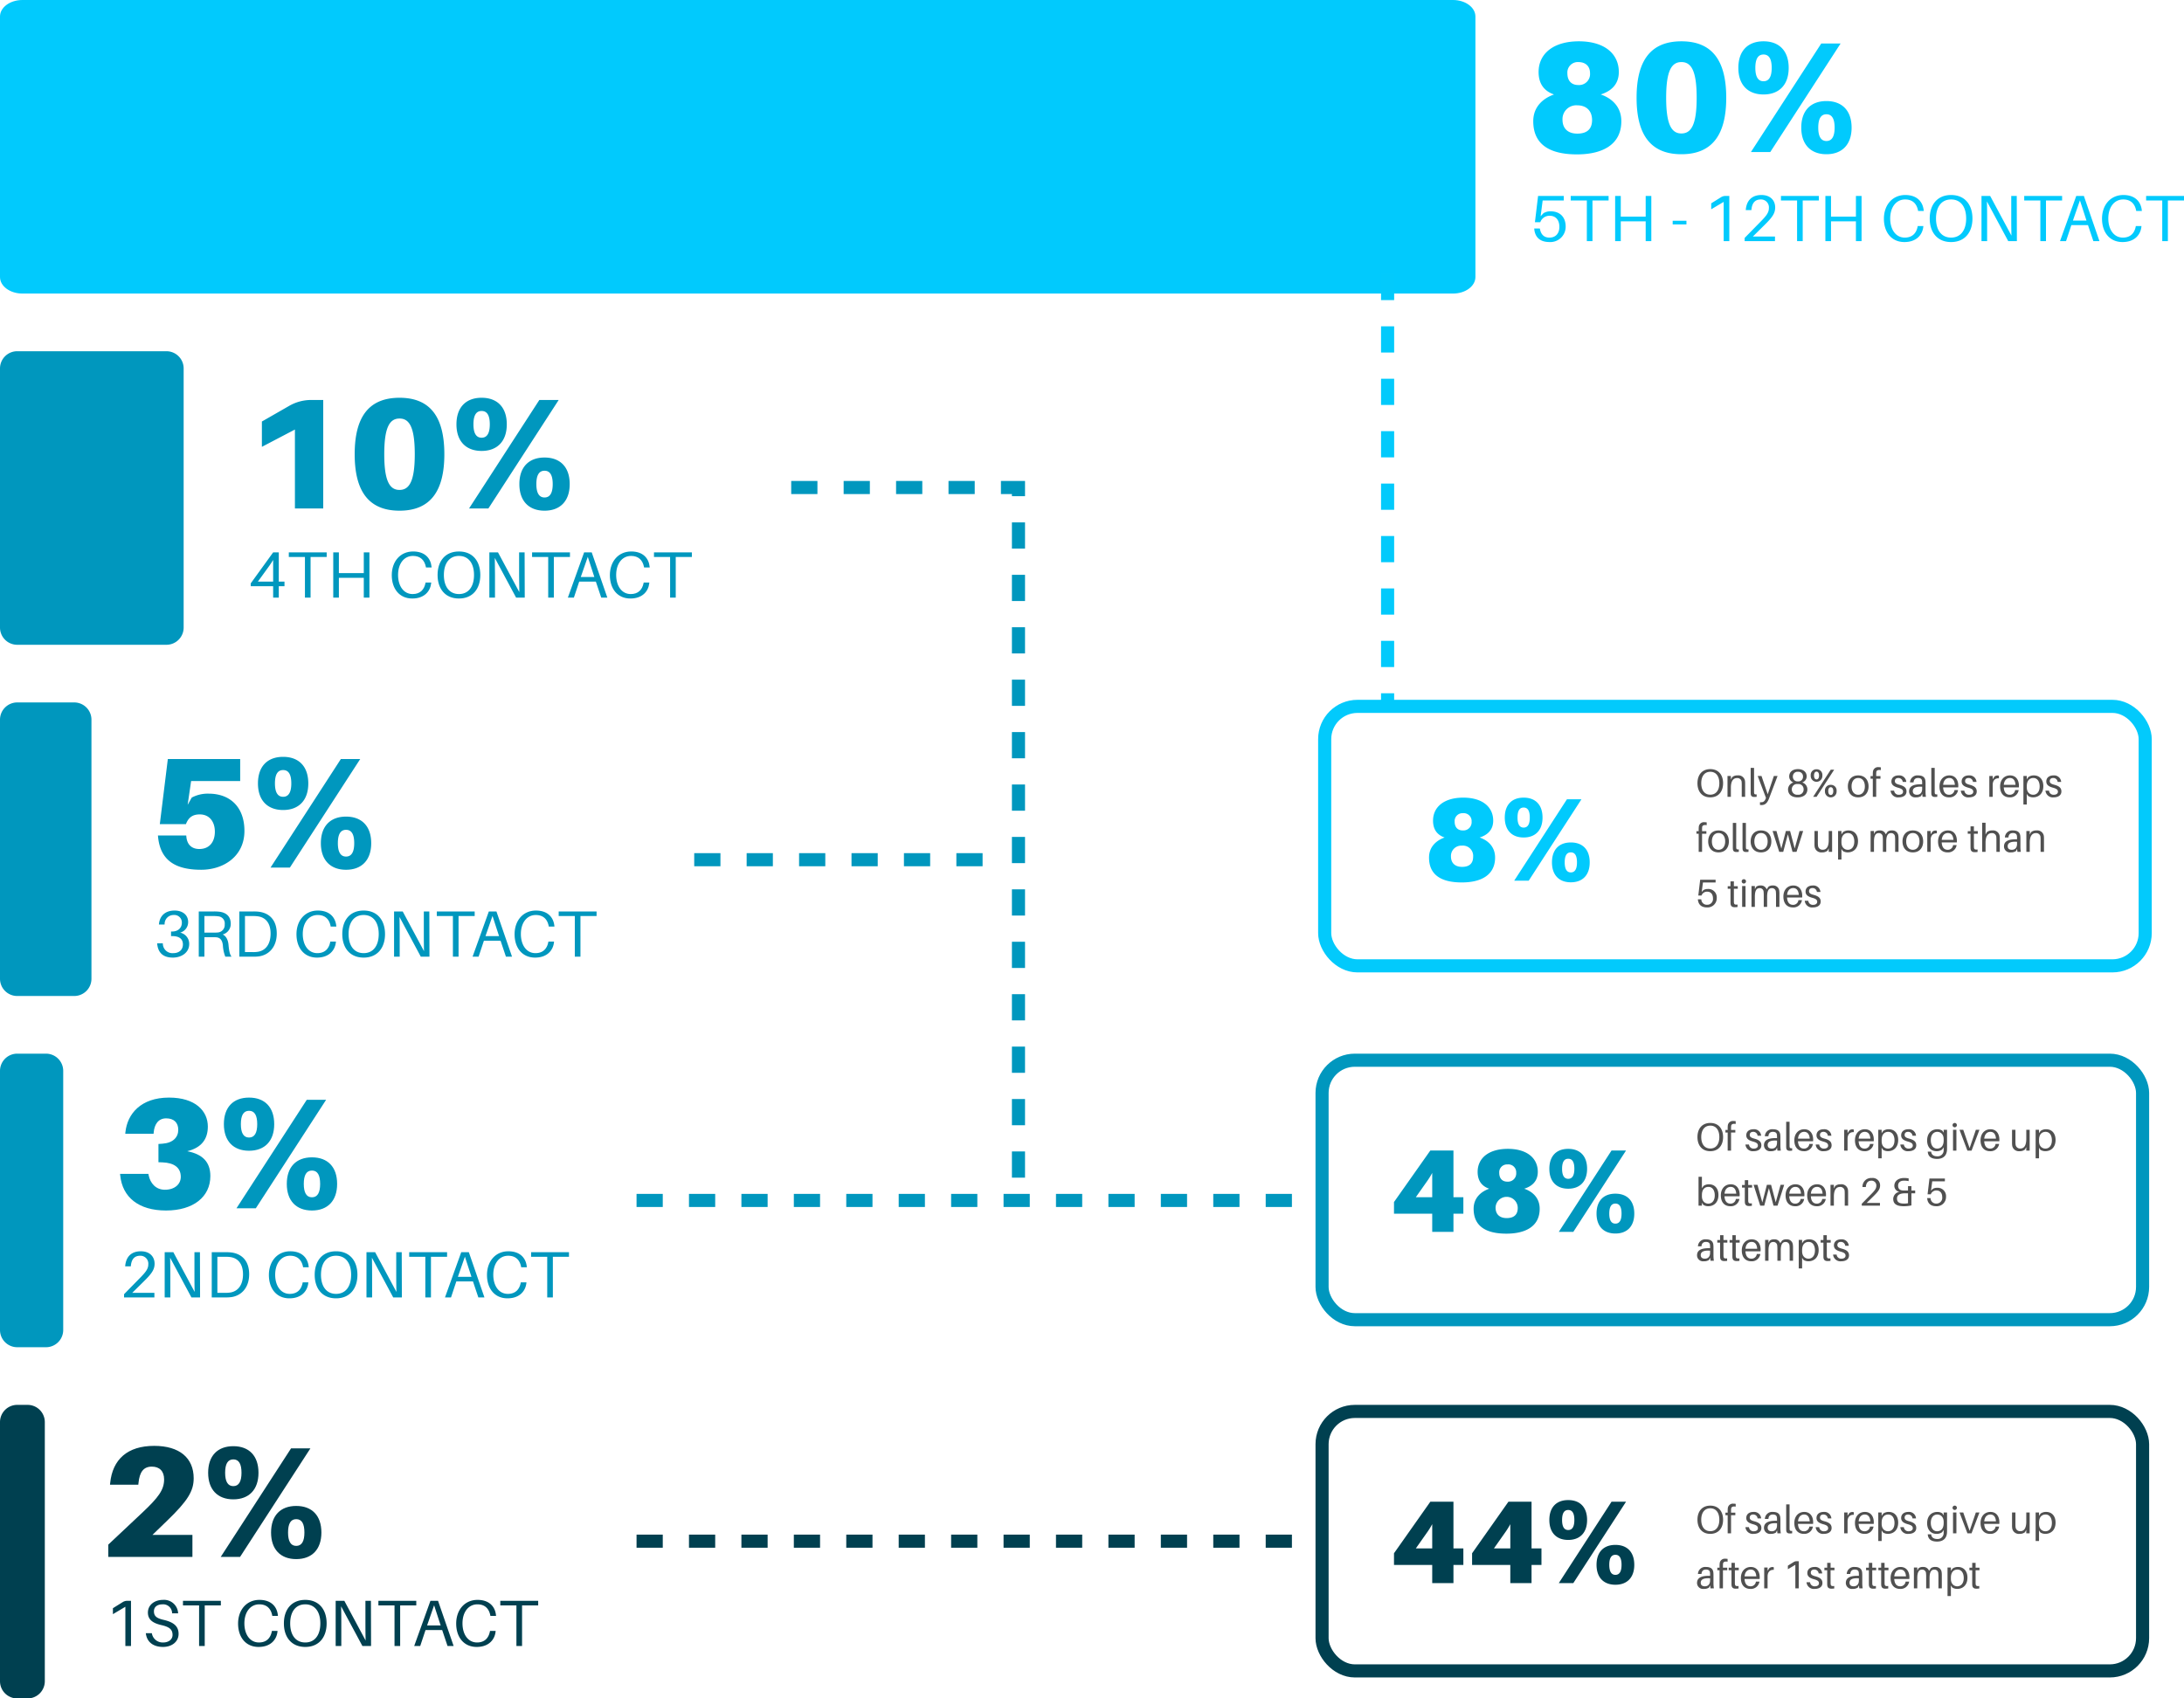 <svg xmlns="http://www.w3.org/2000/svg" width="833.121" height="648" viewBox="0 0 833.121 648"><g transform="translate(-719.23 -1414)"><path d="M63.482,363.158H6.574A6.574,6.574,0,0,1,0,356.584V257.732a6.574,6.574,0,0,1,6.574-6.574H63.482a6.574,6.574,0,0,1,6.574,6.574v98.852a6.574,6.574,0,0,1-6.574,6.574" transform="translate(719.23 1296.843)" fill="#0097be"></path><path d="M28.312,614.314H6.575A6.574,6.574,0,0,1,0,607.74V508.888a6.574,6.574,0,0,1,6.575-6.574H28.312a6.574,6.574,0,0,1,6.574,6.574V607.74a6.574,6.574,0,0,1-6.574,6.574" transform="translate(719.23 1179.686)" fill="#0097be"></path><path d="M17.539,865.471H6.574A6.574,6.574,0,0,1,0,858.9V760.045a6.574,6.574,0,0,1,6.574-6.574H17.539a6.574,6.574,0,0,1,6.574,6.574V858.9a6.574,6.574,0,0,1-6.574,6.574" transform="translate(719.23 1062.529)" fill="#0097be"></path><path d="M10.52,1116.628H6.574A6.574,6.574,0,0,1,0,1110.054V1011.2a6.574,6.574,0,0,1,6.574-6.574H10.52a6.574,6.574,0,0,1,6.574,6.574v98.852a6.574,6.574,0,0,1-6.574,6.574" transform="translate(719.23 945.372)" fill="#004050"></path><path d="M422.264,0H8.547C3.826,0,0,2.823,0,6.3V105.7c0,3.482,3.826,6.3,8.547,6.3H554.274c4.72,0,8.547-2.822,8.547-6.3V6.3c0-3.481-3.827-6.3-8.547-6.3Z" transform="translate(719.23 1414)" fill="#01cafd"></path><path d="M28.8,36.04c3.6-1.14,6.9-3.54,6.9-8.58,0-6.84-5.34-11.7-15.24-11.7S5.1,20.62,5.1,27.46c0,4.98,2.58,7.44,5.88,8.58-4.08,1.44-7.92,4.62-7.92,10.2,0,9,6.42,12.66,16.68,12.66,9.66,0,16.92-3.66,16.92-12.66C36.66,40.6,32.88,37.42,28.8,36.04ZM20.28,23.68c2.64,0,4.44,1.5,4.44,4.26a4.187,4.187,0,0,1-4.5,4.5c-2.46,0-4.14-1.5-4.14-4.5A3.982,3.982,0,0,1,20.28,23.68Zm-.42,27.3c-3.54,0-5.64-1.92-5.64-5.34a5.256,5.256,0,0,1,5.58-5.46c3.6,0,5.7,2.16,5.7,5.64C25.5,49,23.82,50.98,19.86,50.98ZM59.58,15.76c-12,0-17.1,7.68-17.1,21.54,0,13.8,5.1,21.54,17.1,21.54s17.1-7.74,17.1-21.54C76.68,23.44,71.58,15.76,59.58,15.76Zm0,35.16c-3.78,0-5.82-3.42-5.82-13.62,0-10.26,2.04-13.62,5.82-13.62S65.4,27.04,65.4,37.3C65.4,47.5,63.36,50.92,59.58,50.92ZM90.9,15.76c-6,0-9.6,3.66-9.6,10.14,0,6.42,3.6,10.14,9.6,10.14s9.6-3.72,9.6-10.14C100.5,19.42,96.9,15.76,90.9,15.76ZM93.48,58,120.3,16.6h-7.38L86.1,58ZM90.9,20.8c2.16,0,3.12,1.8,3.12,5.1,0,3.24-.96,5.1-3.12,5.1s-3.12-1.86-3.12-5.1C87.78,22.6,88.74,20.8,90.9,20.8Zm24,17.76c-6,0-9.6,3.66-9.6,10.14,0,6.42,3.6,10.14,9.6,10.14s9.6-3.72,9.6-10.14C124.5,42.22,120.9,38.56,114.9,38.56Zm0,5.04c2.16,0,3.12,1.8,3.12,5.1,0,3.24-.96,5.1-3.12,5.1s-3.12-1.86-3.12-5.1C111.78,45.4,112.74,43.6,114.9,43.6Z" transform="translate(1301.052 1414)" fill="#01cafd"></path><path d="M26.61,27.53c2.7-.855,5.175-2.655,5.175-6.435,0-5.13-4.005-8.775-11.43-8.775s-11.52,3.645-11.52,8.775c0,3.735,1.935,5.58,4.41,6.435-3.06,1.08-5.94,3.465-5.94,7.65,0,6.75,4.815,9.495,12.51,9.495,7.245,0,12.69-2.745,12.69-9.495C32.5,30.95,29.67,28.565,26.61,27.53Zm-6.39-9.27a3.015,3.015,0,0,1,3.33,3.2,3.14,3.14,0,0,1-3.375,3.375c-1.845,0-3.1-1.125-3.1-3.375A2.987,2.987,0,0,1,20.22,18.26ZM19.9,38.735c-2.655,0-4.23-1.44-4.23-4.005a3.942,3.942,0,0,1,4.185-4.095,3.915,3.915,0,0,1,4.275,4.23C24.135,37.25,22.875,38.735,19.9,38.735ZM43.4,12.32c-4.5,0-7.2,2.745-7.2,7.6,0,4.815,2.7,7.605,7.2,7.605s7.2-2.79,7.2-7.605C50.6,15.065,47.9,12.32,43.4,12.32ZM45.33,44,65.445,12.95H59.91L39.795,44ZM43.4,16.1c1.62,0,2.34,1.35,2.34,3.825,0,2.43-.72,3.825-2.34,3.825s-2.34-1.4-2.34-3.825C41.055,17.45,41.775,16.1,43.4,16.1Zm18,13.32c-4.5,0-7.2,2.745-7.2,7.605,0,4.815,2.7,7.6,7.2,7.6s7.2-2.79,7.2-7.6C68.6,32.165,65.895,29.42,61.4,29.42Zm0,3.78c1.62,0,2.34,1.35,2.34,3.825,0,2.43-.72,3.825-2.34,3.825s-2.34-1.395-2.34-3.825C59.055,34.55,59.775,33.2,61.4,33.2Z" transform="translate(1257.052 1706)" fill="#01cafd"></path><path d="M47.4,37.07v-6.3H43.62V12.95H34.8L20.94,32.615V37.07H35.52V44h8.1V37.07Zm-11.88-6.3H29.265l4.59-6.525A28.823,28.823,0,0,0,35.52,21.5Zm35.1-3.24c2.7-.855,5.175-2.655,5.175-6.435,0-5.13-4.005-8.775-11.43-8.775s-11.52,3.645-11.52,8.775c0,3.735,1.935,5.58,4.41,6.435-3.06,1.08-5.94,3.465-5.94,7.65,0,6.75,4.815,9.495,12.51,9.495,7.245,0,12.69-2.745,12.69-9.495C76.515,30.95,73.68,28.565,70.62,27.53Zm-6.39-9.27a3.015,3.015,0,0,1,3.33,3.2,3.14,3.14,0,0,1-3.375,3.375c-1.845,0-3.1-1.125-3.1-3.375A2.987,2.987,0,0,1,64.23,18.26Zm-.315,20.475c-2.655,0-4.23-1.44-4.23-4.005a4.231,4.231,0,0,1,8.46.135C68.145,37.25,66.885,38.735,63.915,38.735ZM87.4,12.32c-4.5,0-7.2,2.745-7.2,7.6,0,4.815,2.7,7.605,7.2,7.605s7.2-2.79,7.2-7.605C94.6,15.065,91.9,12.32,87.4,12.32ZM89.34,44l20.115-31.05H103.92L83.805,44ZM87.4,16.1c1.62,0,2.34,1.35,2.34,3.825,0,2.43-.72,3.825-2.34,3.825s-2.34-1.4-2.34-3.825C85.065,17.45,85.785,16.1,87.4,16.1Zm18,13.32c-4.5,0-7.2,2.745-7.2,7.605,0,4.815,2.7,7.6,7.2,7.6s7.2-2.79,7.2-7.6C112.6,32.165,109.9,29.42,105.4,29.42Zm0,3.78c1.62,0,2.34,1.35,2.34,3.825,0,2.43-.72,3.825-2.34,3.825s-2.34-1.395-2.34-3.825C103.065,34.55,103.785,33.2,105.4,33.2Z" transform="translate(1230.052 1840)" fill="#0097be"></path><path d="M33.4,37.07v-6.3H29.62V12.95H20.8L6.94,32.615V37.07H21.52V44h8.1V37.07Zm-11.88-6.3H15.265l4.59-6.525A28.823,28.823,0,0,0,21.52,21.5Zm41.67,6.3v-6.3H59.41V12.95H50.59L36.73,32.615V37.07H51.31V44h8.1V37.07Zm-11.88-6.3H45.055l4.59-6.525A28.823,28.823,0,0,0,51.31,21.5ZM73.4,12.32c-4.5,0-7.2,2.745-7.2,7.6,0,4.815,2.7,7.605,7.2,7.605s7.2-2.79,7.2-7.605C80.6,15.065,77.9,12.32,73.4,12.32ZM75.34,44,95.455,12.95H89.92L69.805,44ZM73.4,16.1c1.62,0,2.34,1.35,2.34,3.825,0,2.43-.72,3.825-2.34,3.825s-2.34-1.4-2.34-3.825C71.065,17.45,71.785,16.1,73.4,16.1Zm18,13.32c-4.5,0-7.2,2.745-7.2,7.605,0,4.815,2.7,7.6,7.2,7.6s7.2-2.79,7.2-7.6C98.6,32.165,95.9,29.42,91.4,29.42Zm0,3.78c1.62,0,2.34,1.35,2.34,3.825,0,2.43-.72,3.825-2.34,3.825s-2.34-1.395-2.34-3.825C89.065,34.55,89.785,33.2,91.4,33.2Z" transform="translate(1244.052 1974)" fill="#004050"></path><path d="M30.48,16.6H25.8a16.78,16.78,0,0,0-8.46,2.34L7.08,24.82v9.66l12.6-6.6V58h10.8Zm29.1-.84c-12,0-17.1,7.68-17.1,21.54,0,13.8,5.1,21.54,17.1,21.54s17.1-7.74,17.1-21.54C76.68,23.44,71.58,15.76,59.58,15.76Zm0,35.16c-3.78,0-5.82-3.42-5.82-13.62,0-10.26,2.04-13.62,5.82-13.62S65.4,27.04,65.4,37.3C65.4,47.5,63.36,50.92,59.58,50.92ZM90.9,15.76c-6,0-9.6,3.66-9.6,10.14,0,6.42,3.6,10.14,9.6,10.14s9.6-3.72,9.6-10.14C100.5,19.42,96.9,15.76,90.9,15.76ZM93.48,58,120.3,16.6h-7.38L86.1,58ZM90.9,20.8c2.16,0,3.12,1.8,3.12,5.1,0,3.24-.96,5.1-3.12,5.1s-3.12-1.86-3.12-5.1C87.78,22.6,88.74,20.8,90.9,20.8Zm24,17.76c-6,0-9.6,3.66-9.6,10.14,0,6.42,3.6,10.14,9.6,10.14s9.6-3.72,9.6-10.14C124.5,42.22,120.9,38.56,114.9,38.56Zm0,5.04c2.16,0,3.12,1.8,3.12,5.1,0,3.24-.96,5.1-3.12,5.1s-3.12-1.86-3.12-5.1C111.78,45.4,112.74,43.6,114.9,43.6Z" transform="translate(812.052 1550)" fill="#0097be"></path><path d="M22.74,29.8a12.992,12.992,0,0,0-6.42,1.5l-1.56,2.76L16.08,25H34.8V16.6H7.2L4.14,41.44H14.1c.96-2.52,2.52-3.72,5.28-3.72,3.72,0,5.76,2.82,5.76,6.6,0,3.72-1.92,6.6-5.94,6.6-2.94,0-4.62-1.74-4.92-4.56l-.06-.6H3.42l.06.6c.9,8.82,6.48,12.48,16.44,12.48,8.52,0,16.5-5.1,16.5-14.82C36.42,34.96,31.02,29.8,22.74,29.8ZM51.18,15.76c-6,0-9.6,3.66-9.6,10.14,0,6.42,3.6,10.14,9.6,10.14s9.6-3.72,9.6-10.14C60.78,19.42,57.18,15.76,51.18,15.76ZM53.76,58,80.58,16.6H73.2L46.38,58ZM51.18,20.8c2.16,0,3.12,1.8,3.12,5.1,0,3.24-.96,5.1-3.12,5.1s-3.12-1.86-3.12-5.1C48.06,22.6,49.02,20.8,51.18,20.8Zm24,17.76c-6,0-9.6,3.66-9.6,10.14,0,6.42,3.6,10.14,9.6,10.14s9.6-3.72,9.6-10.14C84.78,42.22,81.18,38.56,75.18,38.56Zm0,5.04c2.16,0,3.12,1.8,3.12,5.1,0,3.24-.96,5.1-3.12,5.1s-3.12-1.86-3.12-5.1C72.06,45.4,73.02,43.6,75.18,43.6Z" transform="translate(776.052 1687)" fill="#0097be"></path><path d="M27.6,36.22c5.4-1.32,7.86-4.56,7.86-9.42,0-5.88-4.68-11.04-14.82-11.04C9.9,15.76,4.74,22,4.02,28.96l-.06.6h10.8l.06-.6c.24-2.7,1.56-5.28,4.74-5.28,3,0,4.62,1.68,4.62,4.38,0,2.82-1.98,4.98-5.94,5.28l-1.62.12v6.96l1.62.06c4.32.18,6.9,1.98,6.9,5.52,0,2.82-2.34,4.92-6.06,4.92-3.54,0-5.58-2.58-6.18-5.46l-.12-.6H1.98l.06.6C2.88,53.74,9,58.84,19.5,58.84c10.44,0,16.92-5.22,16.92-13.14C36.42,40.36,33.48,37.36,27.6,36.22ZM51.18,15.76c-6,0-9.6,3.66-9.6,10.14,0,6.42,3.6,10.14,9.6,10.14s9.6-3.72,9.6-10.14C60.78,19.42,57.18,15.76,51.18,15.76ZM53.76,58,80.58,16.6H73.2L46.38,58ZM51.18,20.8c2.16,0,3.12,1.8,3.12,5.1,0,3.24-.96,5.1-3.12,5.1s-3.12-1.86-3.12-5.1C48.06,22.6,49.02,20.8,51.18,20.8Zm24,17.76c-6,0-9.6,3.66-9.6,10.14,0,6.42,3.6,10.14,9.6,10.14s9.6-3.72,9.6-10.14C84.78,42.22,81.18,38.56,75.18,38.56Zm0,5.04c2.16,0,3.12,1.8,3.12,5.1,0,3.24-.96,5.1-3.12,5.1s-3.12-1.86-3.12-5.1C72.06,45.4,73.02,43.6,75.18,43.6Z" transform="translate(763.052 1817)" fill="#0097be"></path><path d="M20.34,49.6l5.52-5.34c7.98-7.68,10.2-11.4,10.2-16.26,0-7.74-5.4-12.36-15.06-12.36-10.14,0-15.9,5.1-16.8,14.22l-.06.6h10.8l.06-.6c.42-4.32,1.98-6.3,5.1-6.3,2.94,0,4.68,1.74,4.68,4.86,0,3.96-2.1,6.84-8.28,12.66L3.48,53.32V58h32.1V49.6ZM51.18,15.76c-6,0-9.6,3.66-9.6,10.14,0,6.42,3.6,10.14,9.6,10.14s9.6-3.72,9.6-10.14C60.78,19.42,57.18,15.76,51.18,15.76ZM53.76,58,80.58,16.6H73.2L46.38,58ZM51.18,20.8c2.16,0,3.12,1.8,3.12,5.1,0,3.24-.96,5.1-3.12,5.1s-3.12-1.86-3.12-5.1C48.06,22.6,49.02,20.8,51.18,20.8Zm24,17.76c-6,0-9.6,3.66-9.6,10.14,0,6.42,3.6,10.14,9.6,10.14s9.6-3.72,9.6-10.14C84.78,42.22,81.18,38.56,75.18,38.56Zm0,5.04c2.16,0,3.12,1.8,3.12,5.1,0,3.24-.96,5.1-3.12,5.1s-3.12-1.86-3.12-5.1C72.06,45.4,73.02,43.6,75.18,43.6Z" transform="translate(757.052 1950)" fill="#004050"></path><path d="M7.675,12.625a5,5,0,0,0-2.725.725L3.875,14.5l.775-6H12.7V6.75H2.9L1.7,16.775H3.75a3.688,3.688,0,0,1,3.6-2.45c2.3,0,3.675,1.625,3.675,4.225s-1.5,4.1-3.775,4.1c-2.15,0-3.225-1.25-3.625-3.225l-.05-.25H1.425l.025.25c.325,3.25,2.35,4.925,5.825,4.925a5.851,5.851,0,0,0,6.15-5.95C13.425,15.125,11.525,12.625,7.675,12.625ZM29.8,8.5V6.75H15.35V8.5H21.5V24h2.15V8.5ZM46.1,6.75H43.95v7.9h-9.5V6.75H32.3V24h2.15V16.45h9.5V24H46.1ZM59.5,17.625v-1.4H54.25v1.4ZM75.85,6.75H74.475A3.347,3.347,0,0,0,72.6,7.3L68.95,9.575V11.85L73.7,9.025V24h2.15Zm8.975,15.5,4.325-4.275c2.925-2.875,4.2-4.475,4.2-6.825,0-2.575-1.725-4.75-5.25-4.75-3.45,0-5.6,1.9-5.95,5.5l-.025.25h2.15l.025-.25c.25-2.425,1.325-3.8,3.55-3.8a3.016,3.016,0,0,1,3.1,3.3c0,1.675-.975,2.925-3,5L81.7,22.775V24H93.275V22.25ZM110,8.5V6.75H95.55V8.5h6.15V24h2.15V8.5Zm16.3-1.75h-2.15v7.9h-9.5V6.75H112.5V24h2.15V16.45h9.5V24h2.15Zm16.675-.35c-4.9,0-8.15,3.8-8.15,9.05,0,5.05,2.8,8.9,7.825,8.9,4.55,0,6.875-2.725,7.2-5.85l.025-.25h-2.15l-.05.25c-.5,2.475-2.025,4.15-4.9,4.15-3.4,0-5.55-3.05-5.55-7.3,0-4.175,2.175-7.25,5.7-7.25,2.875,0,4.4,1.675,4.9,4.15l.05.25h2.15L150,12.25C149.65,8.875,147.35,6.4,142.975,6.4Zm17.475,0c-5.25,0-8.15,3.7-8.15,8.975,0,5.25,2.9,8.975,8.15,8.975s8.15-3.725,8.15-8.975C168.6,10.1,165.7,6.4,160.45,6.4Zm0,16.25c-3.625,0-5.75-2.8-5.75-7.275,0-4.5,2.125-7.275,5.75-7.275s5.75,2.775,5.75,7.275C166.2,19.85,164.075,22.65,160.45,22.65ZM185.55,24,185.5,6.75h-2.1v8.625c0,2.025.025,4.5.075,6.525L175.35,6.75h-3.3V24h2.15V15.375c0-2.025-.025-4.5-.075-6.525L182.25,24ZM202.8,8.5V6.75H188.35V8.5h6.15V24h2.15V8.5Zm9.875,9.4,2.05,6.1h2.325L211.1,6.75h-2.9L202,24h2.3l2.025-6.1Zm-5.75-1.75,2.675-7.7,2.5,7.7Zm19.25-9.75c-4.9,0-8.15,3.8-8.15,9.05,0,5.05,2.8,8.9,7.825,8.9,4.55,0,6.875-2.725,7.2-5.85l.025-.25h-2.15l-.05.25c-.5,2.475-2.025,4.15-4.9,4.15-3.4,0-5.55-3.05-5.55-7.3,0-4.175,2.175-7.25,5.7-7.25,2.875,0,4.4,1.675,4.9,4.15l.05.25h2.15l-.025-.25C232.85,8.875,230.55,6.4,226.175,6.4ZM249.3,8.5V6.75H234.85V8.5H241V24h2.15V8.5Z" transform="translate(1303.052 1482)" fill="#01cafd"></path><path d="M13.7,19.65V17.9H11.525V6.75H9.375L.825,18.575V19.65h8.55V24h2.15V19.65ZM9.375,17.9H3.55l4.4-6.075c.575-.8,1.025-1.525,1.425-2.2ZM29.8,8.5V6.75H15.35V8.5H21.5V24h2.15V8.5ZM46.1,6.75H43.95v7.9h-9.5V6.75H32.3V24h2.15V16.45h9.5V24H46.1ZM62.775,6.4c-4.9,0-8.15,3.8-8.15,9.05,0,5.05,2.8,8.9,7.825,8.9,4.55,0,6.875-2.725,7.2-5.85l.025-.25h-2.15l-.05.25c-.5,2.475-2.025,4.15-4.9,4.15-3.4,0-5.55-3.05-5.55-7.3,0-4.175,2.175-7.25,5.7-7.25,2.875,0,4.4,1.675,4.9,4.15l.05.25h2.15l-.025-.25C69.45,8.875,67.15,6.4,62.775,6.4Zm17.475,0c-5.25,0-8.15,3.7-8.15,8.975,0,5.25,2.9,8.975,8.15,8.975s8.15-3.725,8.15-8.975C88.4,10.1,85.5,6.4,80.25,6.4Zm0,16.25c-3.625,0-5.75-2.8-5.75-7.275,0-4.5,2.125-7.275,5.75-7.275S86,10.875,86,15.375C86,19.85,83.875,22.65,80.25,22.65ZM105.35,24,105.3,6.75h-2.1v8.625c0,2.025.025,4.5.075,6.525L95.15,6.75h-3.3V24H94V15.375c0-2.025-.025-4.5-.075-6.525L102.05,24ZM122.6,8.5V6.75H108.15V8.5h6.15V24h2.15V8.5Zm9.875,9.4,2.05,6.1h2.325L130.9,6.75H128L121.8,24h2.3l2.025-6.1Zm-5.75-1.75,2.675-7.7,2.5,7.7Zm19.25-9.75c-4.9,0-8.15,3.8-8.15,9.05,0,5.05,2.8,8.9,7.825,8.9,4.55,0,6.875-2.725,7.2-5.85l.025-.25h-2.15l-.05.25c-.5,2.475-2.025,4.15-4.9,4.15-3.4,0-5.55-3.05-5.55-7.3,0-4.175,2.175-7.25,5.7-7.25,2.875,0,4.4,1.675,4.9,4.15l.05.25h2.15L153,12.25C152.65,8.875,150.35,6.4,145.975,6.4ZM169.1,8.5V6.75H154.65V8.5h6.15V24h2.15V8.5Z" transform="translate(814.052 1618)" fill="#0097be"></path><path d="M9.9,14.825a4.142,4.142,0,0,0,3.05-4.05c0-2.6-2-4.375-5.175-4.375-3.5,0-5.625,1.95-5.95,5.075l-.025.25H3.95l.025-.25A3.394,3.394,0,0,1,7.5,8.1a2.843,2.843,0,0,1,3.05,2.925c0,2.175-1.65,3.375-3.7,3.375H6.425v1.75H6.85c2.8,0,4.1,1.15,4.1,3.175,0,2.1-1.525,3.325-3.65,3.325a3.663,3.663,0,0,1-4-3.5l-.025-.25H1.125l.025.25c.375,3.725,2.675,5.2,5.95,5.2,3.325,0,6.25-1.925,6.25-5.15A4.351,4.351,0,0,0,9.9,14.825Zm18.45,4.65c-.15-1.725-.825-3.3-2.225-3.95A4.129,4.129,0,0,0,29.2,11.45c0-2.9-1.8-4.275-4.3-4.6a16.208,16.208,0,0,0-2.25-.1H17V24h2.15V16.575H22.4c.4,0,.825,0,1.225.025,1.7.125,2.375,1.3,2.575,3.075A13.932,13.932,0,0,0,27.125,24H29.5C28.8,23.075,28.55,21.725,28.35,19.475Zm-9.2-4.65V8.5h3.5a10.63,10.63,0,0,1,1.725.1A2.7,2.7,0,0,1,26.9,11.65a2.879,2.879,0,0,1-2.775,3.125,15.613,15.613,0,0,1-1.675.05ZM39.925,6.85a15.839,15.839,0,0,0-2.2-.1h-5.25V24H37.6a15.839,15.839,0,0,0,2.2-.1c4-.5,6.95-3.65,6.95-8.725C46.75,10.025,43.925,7.35,39.925,6.85Zm-.35,15.275a12.07,12.07,0,0,1-2.1.125h-2.85V8.5H37.6a12.07,12.07,0,0,1,2.1.125c2.925.475,4.7,2.725,4.7,6.55C44.4,19.25,42.5,21.65,39.575,22.125ZM62.425,6.4c-4.9,0-8.15,3.8-8.15,9.05,0,5.05,2.8,8.9,7.825,8.9,4.55,0,6.875-2.725,7.2-5.85l.025-.25h-2.15l-.05.25c-.5,2.475-2.025,4.15-4.9,4.15-3.4,0-5.55-3.05-5.55-7.3,0-4.175,2.175-7.25,5.7-7.25,2.875,0,4.4,1.675,4.9,4.15l.05.25h2.15l-.025-.25C69.1,8.875,66.8,6.4,62.425,6.4ZM79.9,6.4c-5.25,0-8.15,3.7-8.15,8.975,0,5.25,2.9,8.975,8.15,8.975s8.15-3.725,8.15-8.975C88.05,10.1,85.15,6.4,79.9,6.4Zm0,16.25c-3.625,0-5.75-2.8-5.75-7.275,0-4.5,2.125-7.275,5.75-7.275s5.75,2.775,5.75,7.275C85.65,19.85,83.525,22.65,79.9,22.65ZM105,24l-.05-17.25h-2.1v8.625c0,2.025.025,4.5.075,6.525L94.8,6.75H91.5V24h2.15V15.375c0-2.025-.025-4.5-.075-6.525L101.7,24ZM122.25,8.5V6.75H107.8V8.5h6.15V24h2.15V8.5Zm9.875,9.4,2.05,6.1H136.5L130.55,6.75h-2.9L121.45,24h2.3l2.025-6.1Zm-5.75-1.75,2.675-7.7,2.5,7.7Zm19.25-9.75c-4.9,0-8.15,3.8-8.15,9.05,0,5.05,2.8,8.9,7.825,8.9,4.55,0,6.875-2.725,7.2-5.85l.025-.25h-2.15l-.05.25c-.5,2.475-2.025,4.15-4.9,4.15-3.4,0-5.55-3.05-5.55-7.3,0-4.175,2.175-7.25,5.7-7.25,2.875,0,4.4,1.675,4.9,4.15l.05.25h2.15l-.025-.25C152.3,8.875,150,6.4,145.625,6.4ZM168.75,8.5V6.75H154.3V8.5h6.15V24h2.15V8.5Z" transform="translate(778.052 1755)" fill="#0097be"></path><path d="M4.625,22.25,8.95,17.975c2.925-2.875,4.2-4.475,4.2-6.825,0-2.575-1.725-4.75-5.25-4.75-3.45,0-5.6,1.9-5.95,5.5l-.025.25h2.15L4.1,11.9c.25-2.425,1.325-3.8,3.55-3.8a3.016,3.016,0,0,1,3.1,3.3c0,1.675-.975,2.925-3,5L1.5,22.775V24H13.075V22.25ZM30.5,24,30.45,6.75h-2.1v8.625c0,2.025.025,4.5.075,6.525L20.3,6.75H17V24h2.15V15.375c0-2.025-.025-4.5-.075-6.525L27.2,24ZM42.4,6.85a15.839,15.839,0,0,0-2.2-.1H34.95V24h5.125a15.839,15.839,0,0,0,2.2-.1c4-.5,6.95-3.65,6.95-8.725C49.225,10.025,46.4,7.35,42.4,6.85Zm-.35,15.275a12.07,12.07,0,0,1-2.1.125H37.1V8.5h2.975a12.07,12.07,0,0,1,2.1.125c2.925.475,4.7,2.725,4.7,6.55C46.875,19.25,44.975,21.65,42.05,22.125ZM64.9,6.4c-4.9,0-8.15,3.8-8.15,9.05,0,5.05,2.8,8.9,7.825,8.9,4.55,0,6.875-2.725,7.2-5.85l.025-.25H69.65l-.05.25c-.5,2.475-2.025,4.15-4.9,4.15-3.4,0-5.55-3.05-5.55-7.3,0-4.175,2.175-7.25,5.7-7.25,2.875,0,4.4,1.675,4.9,4.15l.05.25h2.15l-.025-.25C71.575,8.875,69.275,6.4,64.9,6.4Zm17.475,0c-5.25,0-8.15,3.7-8.15,8.975,0,5.25,2.9,8.975,8.15,8.975s8.15-3.725,8.15-8.975C90.525,10.1,87.625,6.4,82.375,6.4Zm0,16.25c-3.625,0-5.75-2.8-5.75-7.275,0-4.5,2.125-7.275,5.75-7.275s5.75,2.775,5.75,7.275C88.125,19.85,86,22.65,82.375,22.65Zm25.1,1.35-.05-17.25h-2.1v8.625c0,2.025.025,4.5.075,6.525L97.275,6.75h-3.3V24h2.15V15.375c0-2.025-.025-4.5-.075-6.525L104.175,24Zm17.25-15.5V6.75h-14.45V8.5h6.15V24h2.15V8.5Zm9.875,9.4,2.05,6.1h2.325l-5.95-17.25h-2.9L123.925,24h2.3l2.025-6.1Zm-5.75-1.75,2.675-7.7,2.5,7.7ZM148.1,6.4c-4.9,0-8.15,3.8-8.15,9.05,0,5.05,2.8,8.9,7.825,8.9,4.55,0,6.875-2.725,7.2-5.85l.025-.25h-2.15l-.05.25c-.5,2.475-2.025,4.15-4.9,4.15-3.4,0-5.55-3.05-5.55-7.3,0-4.175,2.175-7.25,5.7-7.25,2.875,0,4.4,1.675,4.9,4.15l.05.25h2.15l-.025-.25C154.775,8.875,152.475,6.4,148.1,6.4Zm23.125,2.1V6.75h-14.45V8.5h6.15V24h2.15V8.5Z" transform="translate(765.052 1885)" fill="#0097be"></path><path d="M10.15,6.75H8.775A3.347,3.347,0,0,0,6.9,7.3L3.25,9.575V11.85L8,9.025V24h2.15Zm12.2-.35c-3.175,0-5.75,1.875-5.75,4.85,0,2.85,2.125,4.075,5.175,4.775,3.025.7,4.225,1.65,4.225,3.75,0,1.8-1.6,2.875-3.575,2.875A4.175,4.175,0,0,1,18.1,19.1H15.8c.375,3.325,2.775,5.25,6.575,5.25,3.325,0,5.925-1.95,5.925-4.975,0-2.925-1.9-4.475-5.7-5.35-2.625-.6-3.7-1.4-3.7-3.275,0-1.8,1.45-2.65,3.275-2.65a3.394,3.394,0,0,1,3.65,3.425h2.3A5.366,5.366,0,0,0,22.35,6.4ZM44.425,8.5V6.75H29.975V8.5h6.15V24h2.15V8.5ZM59.15,6.4c-4.9,0-8.15,3.8-8.15,9.05,0,5.05,2.8,8.9,7.825,8.9,4.55,0,6.875-2.725,7.2-5.85l.025-.25H63.9l-.05.25c-.5,2.475-2.025,4.15-4.9,4.15-3.4,0-5.55-3.05-5.55-7.3,0-4.175,2.175-7.25,5.7-7.25,2.875,0,4.4,1.675,4.9,4.15l.05.25H66.2l-.025-.25C65.825,8.875,63.525,6.4,59.15,6.4Zm17.475,0c-5.25,0-8.15,3.7-8.15,8.975,0,5.25,2.9,8.975,8.15,8.975s8.15-3.725,8.15-8.975C84.775,10.1,81.875,6.4,76.625,6.4Zm0,16.25c-3.625,0-5.75-2.8-5.75-7.275,0-4.5,2.125-7.275,5.75-7.275s5.75,2.775,5.75,7.275C82.375,19.85,80.25,22.65,76.625,22.65Zm25.1,1.35-.05-17.25h-2.1v8.625c0,2.025.025,4.5.075,6.525L91.525,6.75h-3.3V24h2.15V15.375c0-2.025-.025-4.5-.075-6.525L98.425,24Zm17.25-15.5V6.75h-14.45V8.5h6.15V24h2.15V8.5Zm9.875,9.4L130.9,24h2.325l-5.95-17.25h-2.9L118.175,24h2.3l2.025-6.1Zm-5.75-1.75,2.675-7.7,2.5,7.7ZM142.35,6.4c-4.9,0-8.15,3.8-8.15,9.05,0,5.05,2.8,8.9,7.825,8.9,4.55,0,6.875-2.725,7.2-5.85l.025-.25H147.1l-.05.25c-.5,2.475-2.025,4.15-4.9,4.15-3.4,0-5.55-3.05-5.55-7.3,0-4.175,2.175-7.25,5.7-7.25,2.875,0,4.4,1.675,4.9,4.15l.05.25h2.15l-.025-.25C149.025,8.875,146.725,6.4,142.35,6.4Zm23.125,2.1V6.75h-14.45V8.5h6.15V24h2.15V8.5Z" transform="translate(759.052 2018)" fill="#004050"></path><g transform="translate(1222.052 1681)" fill="none" stroke="#02cafc" stroke-width="5"><rect width="318" height="104" rx="15" stroke="none"></rect><rect x="2.5" y="2.5" width="313" height="99" rx="12.5" fill="none"></rect></g><g transform="translate(1221.052 1816)" fill="none" stroke="#0097be" stroke-width="5"><rect width="318" height="104" rx="15" stroke="none"></rect><rect x="2.5" y="2.5" width="313" height="99" rx="12.5" fill="none"></rect></g><g transform="translate(1221.052 1950)" fill="none" stroke="#004050" stroke-width="5"><rect width="318" height="104" rx="15" stroke="none"></rect><rect x="2.5" y="2.5" width="313" height="99" rx="12.5" fill="none"></rect></g><path d="M5.595,4.44C2.445,4.44.7,6.66.7,9.825s1.74,5.385,4.89,5.385,4.89-2.235,4.89-5.385S8.745,4.44,5.595,4.44Zm0,9.75c-2.175,0-3.45-1.68-3.45-4.365S3.42,5.46,5.595,5.46s3.45,1.665,3.45,4.365S7.77,14.19,5.595,14.19Zm13.26-5.025A2.514,2.514,0,0,0,16.02,6.84a3.009,3.009,0,0,0-2.07.66l-.5.915V7.05h-1.29V15h1.29V11.505c0-2.715,1.05-3.645,2.3-3.645a1.618,1.618,0,0,1,1.815,1.62c.03.405.03.735.03,1.14V15h1.29V10.53C18.885,9.885,18.885,9.57,18.855,9.165Zm3.435-5.19H21v8.79c0,.435,0,.78.015,1.05.045,1.005.6,1.245,1.35,1.245A6.116,6.116,0,0,0,23.28,15v-.93c-.7.075-.945-.09-.975-.6-.015-.255-.015-.51-.015-.75ZM31.26,7.05H29.85L27.5,14.04l-2.37-6.99H23.67L26.835,15.4l-.1.285c-.405,1.05-.93,1.395-1.725,1.395-.135,0-.27,0-.465-.015v1.05a4.236,4.236,0,0,0,.66.03c1.29,0,2.145-.8,2.79-2.475Zm9.39,2.475A2.426,2.426,0,0,0,42.36,7.23c0-1.71-1.305-2.79-3.33-2.79S35.7,5.52,35.7,7.23a2.421,2.421,0,0,0,1.6,2.31A2.788,2.788,0,0,0,35.25,12.1c0,2.265,1.725,3.12,3.69,3.12,1.815,0,3.69-.855,3.69-3.12A2.75,2.75,0,0,0,40.65,9.525ZM39.03,5.46a1.75,1.75,0,0,1,1.935,1.815,1.762,1.762,0,0,1-1.95,1.845A1.738,1.738,0,0,1,37.1,7.275,1.75,1.75,0,0,1,39.03,5.46ZM38.97,14.2a2,2,0,0,1-2.28-2.04,1.985,1.985,0,0,1,2.265-2.025,1.96,1.96,0,0,1,2.235,2.025A1.946,1.946,0,0,1,38.97,14.2Zm7.155-9.7a2.15,2.15,0,0,0-2.22,2.385,2.226,2.226,0,1,0,4.44,0A2.15,2.15,0,0,0,46.125,4.5ZM46.14,15,52.86,4.65H51.555L44.835,15Zm-.015-9.6c.57,0,.96.51.96,1.485,0,.96-.39,1.485-.96,1.485s-.96-.525-.96-1.485C45.165,5.91,45.555,5.4,46.125,5.4Zm5.43,5.04a2.15,2.15,0,0,0-2.22,2.385,2.226,2.226,0,1,0,4.44,0A2.15,2.15,0,0,0,51.555,10.44Zm0,.9c.57,0,.96.51.96,1.485s-.39,1.485-.96,1.485-.96-.525-.96-1.485S50.985,11.34,51.555,11.34Zm10.47-4.5c-2.7,0-3.945,1.935-3.945,4.185s1.245,4.185,3.945,4.185,3.945-1.95,3.945-4.185S64.725,6.84,62.025,6.84Zm0,7.38c-1.6,0-2.535-1.335-2.535-3.2s.93-3.195,2.535-3.195,2.535,1.32,2.535,3.195S63.63,14.22,62.025,14.22Zm6.9-8.7c.105-.645.75-.87,1.725-.69V3.765a5.645,5.645,0,0,0-.915-.075,1.927,1.927,0,0,0-2.1,1.8c-.03.27-.045.66-.045.96v.66h-.855V8.1h.855V15h1.29V8.1h1.635V7.11H68.88V6.33A7.131,7.131,0,0,1,68.925,5.52ZM77.43,6.84c-1.635,0-2.745.87-2.745,2.325,0,1.395,1.14,1.98,2.565,2.37,1.335.36,1.875.765,1.875,1.53s-.69,1.155-1.545,1.155a1.715,1.715,0,0,1-1.86-1.56H74.37a2.8,2.8,0,0,0,3.12,2.55c1.68,0,2.955-.75,2.955-2.25,0-1.35-.87-2.07-2.7-2.55-1.08-.285-1.74-.6-1.74-1.395,0-.69.42-1.185,1.32-1.185a1.628,1.628,0,0,1,1.68,1.485h1.35A2.668,2.668,0,0,0,77.43,6.84ZM86.565,15h1.29a13.793,13.793,0,0,1-.15-2.025V9.99c0-.345-.015-.735-.045-1.05-.135-1.3-.93-2.1-2.82-2.1a2.778,2.778,0,0,0-3.06,2.67h1.35c.09-1.1.63-1.68,1.71-1.68s1.485.48,1.545,1.215c.03.3.03.615.03.96v.21H85.9c-3.12,0-4.47.93-4.47,2.73A2.284,2.284,0,0,0,84,15.21a3.439,3.439,0,0,0,1.995-.495l.435-.855Zm-2.13-.78c-.975,0-1.59-.42-1.59-1.38,0-1.365,1.38-1.83,3.57-1.665v.81C86.415,13.425,85.635,14.22,84.435,14.22ZM91.2,3.975H89.91v8.79c0,.435,0,.78.015,1.05.045,1.005.6,1.245,1.35,1.245A6.116,6.116,0,0,0,92.19,15v-.93c-.705.075-.945-.09-.975-.6-.015-.255-.015-.51-.015-.75Zm9,6.825c0-2.325-1.215-3.96-3.4-3.96s-3.78,1.635-3.78,4.215c0,2.8,1.545,4.155,3.615,4.155a3.261,3.261,0,0,0,3.465-2.775h-1.35A2,2,0,0,1,96.69,14.22c-1.17,0-2.16-.7-2.28-2.805h5.76A5.532,5.532,0,0,0,100.2,10.8ZM96.765,7.83c1.305,0,2.01.945,2.13,2.595h-4.47C94.575,8.73,95.505,7.83,96.765,7.83Zm7.455-.99c-1.635,0-2.745.87-2.745,2.325,0,1.395,1.14,1.98,2.565,2.37,1.335.36,1.875.765,1.875,1.53s-.69,1.155-1.545,1.155a1.715,1.715,0,0,1-1.86-1.56h-1.35a2.8,2.8,0,0,0,3.12,2.55c1.68,0,2.955-.75,2.955-2.25,0-1.35-.87-2.07-2.7-2.55-1.08-.285-1.74-.6-1.74-1.395,0-.69.42-1.185,1.32-1.185a1.628,1.628,0,0,1,1.68,1.485h1.35A2.668,2.668,0,0,0,104.22,6.84Zm10.935.03a2.034,2.034,0,0,0-1.11.36l-.72,1.065V7.05h-1.29V15h1.29V10.47c0-1.815,1.02-2.61,2.37-2.52V6.975A1.2,1.2,0,0,0,115.155,6.87Zm8.175,3.93c0-2.325-1.215-3.96-3.4-3.96s-3.78,1.635-3.78,4.215c0,2.8,1.545,4.155,3.615,4.155a3.261,3.261,0,0,0,3.465-2.775h-1.35a2,2,0,0,1-2.055,1.785c-1.17,0-2.16-.7-2.28-2.805h5.76A5.532,5.532,0,0,0,123.33,10.8Zm-3.435-2.97c1.305,0,2.01.945,2.13,2.595h-4.47C117.705,8.73,118.635,7.83,119.895,7.83Zm9.135-.99a3.529,3.529,0,0,0-2.1.63l-.6.855V7.05h-1.29V17.94h1.29V13.9l.525.78a3.434,3.434,0,0,0,1.9.525c2.055,0,3.885-1.365,3.885-4.305C132.645,8.58,131.355,6.84,129.03,6.84Zm-.27,7.38c-1.14,0-2.43-.78-2.43-2.835V10.95c0-2.28,1.185-3.12,2.505-3.12,1.59,0,2.4,1.425,2.4,3.225C131.235,13.14,130.155,14.22,128.76,14.22Zm7.755-7.38c-1.635,0-2.745.87-2.745,2.325,0,1.395,1.14,1.98,2.565,2.37,1.335.36,1.875.765,1.875,1.53s-.69,1.155-1.545,1.155a1.715,1.715,0,0,1-1.86-1.56h-1.35a2.8,2.8,0,0,0,3.12,2.55c1.68,0,2.955-.75,2.955-2.25,0-1.35-.87-2.07-2.7-2.55-1.08-.285-1.74-.6-1.74-1.395,0-.69.42-1.185,1.32-1.185a1.628,1.628,0,0,1,1.68,1.485h1.35A2.668,2.668,0,0,0,136.515,6.84ZM2.5,26.52c.105-.645.75-.87,1.725-.69V24.765a5.645,5.645,0,0,0-.915-.075,1.927,1.927,0,0,0-2.1,1.8c-.03.27-.045.66-.045.96v.66H.315v.99H1.17V36H2.46V29.1H4.1v-.99H2.46v-.78A7.131,7.131,0,0,1,2.5,26.52Zm6.24,1.32c-2.7,0-3.945,1.935-3.945,4.185,0,2.235,1.245,4.185,3.945,4.185s3.945-1.95,3.945-4.185C12.69,29.775,11.445,27.84,8.745,27.84Zm0,7.38c-1.605,0-2.535-1.335-2.535-3.195,0-1.875.93-3.2,2.535-3.2s2.535,1.32,2.535,3.2C11.28,33.885,10.35,35.22,8.745,35.22ZM15.48,24.975H14.19v8.79c0,.435,0,.78.015,1.05.045,1.005.6,1.245,1.35,1.245A6.116,6.116,0,0,0,16.47,36v-.93c-.705.075-.945-.09-.975-.6-.015-.255-.015-.51-.015-.75Zm3.7,0h-1.29v8.79c0,.435,0,.78.015,1.05.045,1.005.6,1.245,1.35,1.245a6.116,6.116,0,0,0,.915-.06v-.93c-.7.075-.945-.09-.975-.6-.015-.255-.015-.51-.015-.75Zm5.76,2.865c-2.7,0-3.945,1.935-3.945,4.185,0,2.235,1.245,4.185,3.945,4.185s3.945-1.95,3.945-4.185C28.89,29.775,27.645,27.84,24.945,27.84Zm0,7.38c-1.6,0-2.535-1.335-2.535-3.195,0-1.875.93-3.2,2.535-3.2s2.535,1.32,2.535,3.2C27.48,33.885,26.55,35.22,24.945,35.22Zm16.08-7.17h-1.38L37.8,34.725,36.03,28.05h-1.6l-1.74,6.72L30.84,28.05H29.355L31.89,36h1.53l1.77-6.69L36.96,36h1.53Zm11.04,0h-1.29v3.5c0,2.715-.99,3.645-2.235,3.645a1.7,1.7,0,0,1-1.845-1.515,10.8,10.8,0,0,1-.06-1.095V28.05h-1.29v4.77a8.4,8.4,0,0,0,.075,1.365,2.568,2.568,0,0,0,2.79,2.025,3.139,3.139,0,0,0,2.07-.63l.5-.93V36h1.29Zm6.27-.21a3.529,3.529,0,0,0-2.1.63l-.6.855V28.05h-1.29V38.94h1.29V34.9l.525.78a3.434,3.434,0,0,0,1.905.525c2.055,0,3.885-1.365,3.885-4.305C61.95,29.58,60.66,27.84,58.335,27.84Zm-.27,7.38c-1.14,0-2.43-.78-2.43-2.835V31.95c0-2.28,1.185-3.12,2.5-3.12,1.59,0,2.4,1.425,2.4,3.225C60.54,34.14,59.46,35.22,58.065,35.22Zm19.26-5.445A2.254,2.254,0,0,0,74.91,27.84a2.6,2.6,0,0,0-1.68.465l-.7,1.02a2.249,2.249,0,0,0-2.3-1.485,2.6,2.6,0,0,0-1.68.465l-.51.9V28.05H66.75V36h1.29V32.07c0-2.415.735-3.21,1.74-3.21a1.43,1.43,0,0,1,1.59,1.335,13.8,13.8,0,0,1,.06,1.545V36h1.29V32.07c0-2.415.735-3.21,1.74-3.21a1.43,1.43,0,0,1,1.59,1.335,13.8,13.8,0,0,1,.06,1.545V36H77.4V31.14A8.4,8.4,0,0,0,77.325,29.775ZM82.86,27.84c-2.7,0-3.945,1.935-3.945,4.185,0,2.235,1.245,4.185,3.945,4.185S86.8,34.26,86.8,32.025C86.8,29.775,85.56,27.84,82.86,27.84Zm0,7.38c-1.6,0-2.535-1.335-2.535-3.195,0-1.875.93-3.2,2.535-3.2s2.535,1.32,2.535,3.2C85.395,33.885,84.465,35.22,82.86,35.22Zm8.625-7.35a2.034,2.034,0,0,0-1.11.36l-.72,1.065V28.05h-1.29V36h1.29V31.47c0-1.815,1.02-2.61,2.37-2.52v-.975A1.2,1.2,0,0,0,91.485,27.87ZM99.66,31.8c0-2.325-1.215-3.96-3.4-3.96s-3.78,1.635-3.78,4.215c0,2.805,1.545,4.155,3.615,4.155a3.261,3.261,0,0,0,3.465-2.775h-1.35A2,2,0,0,1,96.15,35.22c-1.17,0-2.16-.705-2.28-2.805h5.76A5.532,5.532,0,0,0,99.66,31.8Zm-3.435-2.97c1.305,0,2.01.945,2.13,2.595h-4.47C94.035,29.73,94.965,28.83,96.225,28.83Zm9.93.27h1.485v-.99h-1.485V26.265h-1.29V28.11H103.8v.99h1.065v4.635c0,.45,0,.78.015.99.075.99.585,1.4,1.575,1.4a6.835,6.835,0,0,0,1.1-.075V35.1c-1.005.12-1.32-.045-1.38-.81-.015-.21-.015-.345-.015-.615ZM116,30.165a2.514,2.514,0,0,0-2.835-2.325,3.009,3.009,0,0,0-2.07.66l-.495.915V24.9h-1.29V36h1.29V32.505c0-2.715,1.05-3.615,2.295-3.645a1.6,1.6,0,0,1,1.815,1.62c.03.405.03.735.03,1.14V36h1.29V31.53C116.025,30.885,116.025,30.57,116,30.165ZM122.76,36h1.29a13.791,13.791,0,0,1-.15-2.025V30.99c0-.345-.015-.735-.045-1.05-.135-1.3-.93-2.1-2.82-2.1a2.778,2.778,0,0,0-3.06,2.67h1.35c.09-1.095.63-1.68,1.71-1.68s1.485.48,1.545,1.215c.03.3.03.615.03.96v.21h-.51c-3.12,0-4.47.93-4.47,2.73a2.284,2.284,0,0,0,2.565,2.265,3.439,3.439,0,0,0,1.995-.495l.435-.855Zm-2.13-.78c-.975,0-1.59-.42-1.59-1.38,0-1.365,1.38-1.83,3.57-1.665v.81C122.61,34.425,121.83,35.22,120.63,35.22Zm12.225-5.055a2.514,2.514,0,0,0-2.835-2.325,3.009,3.009,0,0,0-2.07.66l-.495.915V28.05h-1.29V36h1.29V32.505c0-2.715,1.05-3.645,2.295-3.645a1.618,1.618,0,0,1,1.815,1.62c.03.405.03.735.03,1.14V36h1.29V31.53C132.885,30.885,132.885,30.57,132.855,30.165ZM4.605,50.175a3,3,0,0,0-1.635.435l-.645.69.465-3.6H7.62V46.65H1.74l-.72,6.015H2.25a2.213,2.213,0,0,1,2.16-1.47c1.38,0,2.205.975,2.205,2.535A2.192,2.192,0,0,1,4.35,56.19a2.081,2.081,0,0,1-2.175-1.935l-.03-.15H.855l.015.15c.2,1.95,1.41,2.955,3.5,2.955a3.511,3.511,0,0,0,3.69-3.57A3.2,3.2,0,0,0,4.605,50.175Zm9.99-.075H16.08v-.99H14.595V47.265H13.3V49.11H12.24v.99H13.3v4.635c0,.45,0,.78.015.99.075.99.585,1.4,1.575,1.4a6.835,6.835,0,0,0,1.1-.075V56.1c-1.005.12-1.32-.045-1.38-.81-.015-.21-.015-.345-.015-.615Zm3.8-3.66a.825.825,0,1,0,.825.825A.813.813,0,0,0,18.39,46.44ZM19.035,57V49.05h-1.29V57ZM31.89,50.775a2.254,2.254,0,0,0-2.415-1.935,2.6,2.6,0,0,0-1.68.465l-.7,1.02a2.249,2.249,0,0,0-2.3-1.485,2.6,2.6,0,0,0-1.68.465l-.51.9V49.05h-1.29V57H22.6V53.07c0-2.415.735-3.21,1.74-3.21a1.43,1.43,0,0,1,1.59,1.335,13.794,13.794,0,0,1,.06,1.545V57h1.29V53.07c0-2.415.735-3.21,1.74-3.21a1.43,1.43,0,0,1,1.59,1.335,13.794,13.794,0,0,1,.06,1.545V57h1.29V52.14A8.4,8.4,0,0,0,31.89,50.775ZM40.665,52.8c0-2.325-1.215-3.96-3.405-3.96s-3.78,1.635-3.78,4.215c0,2.805,1.545,4.155,3.615,4.155a3.261,3.261,0,0,0,3.465-2.775H39.21a2,2,0,0,1-2.055,1.785c-1.17,0-2.16-.705-2.28-2.805h5.76A5.532,5.532,0,0,0,40.665,52.8ZM37.23,49.83c1.305,0,2.01.945,2.13,2.595H34.89C35.04,50.73,35.97,49.83,37.23,49.83Zm7.455-.99c-1.635,0-2.745.87-2.745,2.325,0,1.4,1.14,1.98,2.565,2.37,1.335.36,1.875.765,1.875,1.53s-.69,1.155-1.545,1.155a1.715,1.715,0,0,1-1.86-1.56h-1.35a2.8,2.8,0,0,0,3.12,2.55c1.68,0,2.955-.75,2.955-2.25,0-1.35-.87-2.07-2.7-2.55-1.08-.285-1.74-.6-1.74-1.4,0-.69.42-1.185,1.32-1.185a1.628,1.628,0,0,1,1.68,1.485h1.35A2.668,2.668,0,0,0,44.685,48.84Z" transform="translate(1366.052 1703)" fill="#505050"></path><path d="M5.595,4.44C2.445,4.44.7,6.66.7,9.825s1.74,5.385,4.89,5.385,4.89-2.235,4.89-5.385S8.745,4.44,5.595,4.44Zm0,9.75c-2.175,0-3.45-1.68-3.45-4.365S3.42,5.46,5.595,5.46s3.45,1.665,3.45,4.365S7.77,14.19,5.595,14.19ZM13.56,5.52c.1-.645.75-.87,1.725-.69V3.765a5.645,5.645,0,0,0-.915-.075,1.927,1.927,0,0,0-2.1,1.8c-.03.27-.045.66-.045.96v.66H11.37V8.1h.855V15h1.29V8.1H15.15V7.11H13.515V6.33A7.131,7.131,0,0,1,13.56,5.52Zm8.505,1.32c-1.635,0-2.745.87-2.745,2.325,0,1.395,1.14,1.98,2.565,2.37,1.335.36,1.875.765,1.875,1.53s-.69,1.155-1.545,1.155a1.715,1.715,0,0,1-1.86-1.56h-1.35a2.8,2.8,0,0,0,3.12,2.55c1.68,0,2.955-.75,2.955-2.25,0-1.35-.87-2.07-2.7-2.55-1.08-.285-1.74-.6-1.74-1.395,0-.69.42-1.185,1.32-1.185a1.628,1.628,0,0,1,1.68,1.485h1.35A2.668,2.668,0,0,0,22.065,6.84ZM31.2,15h1.29a13.792,13.792,0,0,1-.15-2.025V9.99c0-.345-.015-.735-.045-1.05-.135-1.3-.93-2.1-2.82-2.1a2.778,2.778,0,0,0-3.06,2.67h1.35c.09-1.1.63-1.68,1.71-1.68s1.485.48,1.545,1.215c.03.3.03.615.03.96v.21h-.51c-3.12,0-4.47.93-4.47,2.73a2.284,2.284,0,0,0,2.565,2.265,3.439,3.439,0,0,0,2-.495l.435-.855Zm-2.13-.78c-.975,0-1.59-.42-1.59-1.38,0-1.365,1.38-1.83,3.57-1.665v.81C31.05,13.425,30.27,14.22,29.07,14.22ZM35.835,3.975h-1.29v8.79c0,.435,0,.78.015,1.05.045,1.005.6,1.245,1.35,1.245a6.116,6.116,0,0,0,.915-.06v-.93c-.7.075-.945-.09-.975-.6-.015-.255-.015-.51-.015-.75Zm9,6.825c0-2.325-1.215-3.96-3.4-3.96-2.175,0-3.78,1.635-3.78,4.215,0,2.8,1.545,4.155,3.615,4.155a3.261,3.261,0,0,0,3.465-2.775H43.38a2,2,0,0,1-2.055,1.785c-1.17,0-2.16-.7-2.28-2.805h5.76A5.532,5.532,0,0,0,44.835,10.8ZM41.4,7.83c1.305,0,2.01.945,2.13,2.595H39.06C39.21,8.73,40.14,7.83,41.4,7.83Zm7.455-.99c-1.635,0-2.745.87-2.745,2.325,0,1.395,1.14,1.98,2.565,2.37,1.335.36,1.875.765,1.875,1.53s-.69,1.155-1.545,1.155a1.715,1.715,0,0,1-1.86-1.56H45.8a2.8,2.8,0,0,0,3.12,2.55c1.68,0,2.955-.75,2.955-2.25,0-1.35-.87-2.07-2.7-2.55-1.08-.285-1.74-.6-1.74-1.395,0-.69.42-1.185,1.32-1.185a1.628,1.628,0,0,1,1.68,1.485h1.35A2.668,2.668,0,0,0,48.855,6.84Zm10.935.03a2.034,2.034,0,0,0-1.11.36L57.96,8.3V7.05H56.67V15h1.29V10.47c0-1.815,1.02-2.61,2.37-2.52V6.975A1.2,1.2,0,0,0,59.79,6.87Zm8.175,3.93c0-2.325-1.215-3.96-3.4-3.96s-3.78,1.635-3.78,4.215c0,2.8,1.545,4.155,3.615,4.155a3.261,3.261,0,0,0,3.465-2.775H66.51a2,2,0,0,1-2.055,1.785c-1.17,0-2.16-.7-2.28-2.805h5.76A5.532,5.532,0,0,0,67.965,10.8ZM64.53,7.83c1.305,0,2.01.945,2.13,2.595H62.19C62.34,8.73,63.27,7.83,64.53,7.83Zm9.135-.99a3.529,3.529,0,0,0-2.1.63l-.6.855V7.05h-1.29V17.94h1.29V13.9l.525.78a3.434,3.434,0,0,0,1.9.525c2.055,0,3.885-1.365,3.885-4.305C77.28,8.58,75.99,6.84,73.665,6.84Zm-.27,7.38c-1.14,0-2.43-.78-2.43-2.835V10.95c0-2.28,1.185-3.12,2.5-3.12,1.59,0,2.4,1.425,2.4,3.225C75.87,13.14,74.79,14.22,73.4,14.22ZM81.15,6.84c-1.635,0-2.745.87-2.745,2.325,0,1.395,1.14,1.98,2.565,2.37,1.335.36,1.875.765,1.875,1.53s-.69,1.155-1.545,1.155a1.715,1.715,0,0,1-1.86-1.56H78.09a2.8,2.8,0,0,0,3.12,2.55c1.68,0,2.955-.75,2.955-2.25,0-1.35-.87-2.07-2.7-2.55-1.08-.285-1.74-.6-1.74-1.395,0-.69.42-1.185,1.32-1.185a1.628,1.628,0,0,1,1.68,1.485h1.35A2.668,2.668,0,0,0,81.15,6.84Zm14.76.21H94.62v1.1l-.525-.78a3.434,3.434,0,0,0-1.9-.525c-2.055,0-3.885,1.365-3.885,4.305,0,2.325,1.29,4.065,3.615,4.065a3.529,3.529,0,0,0,2.1-.63l.6-.855v.135c0,.24,0,.495-.015.87a2.278,2.278,0,0,1-2.49,2.43c-1.365,0-2.145-.675-2.25-1.65l-.015-.135H88.545l.015.15c.165,1.68,1.29,2.625,3.555,2.625,2.295,0,3.705-1.23,3.78-3.555.015-.435.015-1.05.015-1.545Zm-3.795,7.17c-1.59,0-2.4-1.425-2.4-3.225,0-2.085,1.08-3.165,2.475-3.165,1.14,0,2.43.78,2.43,2.835V11.1C94.62,13.38,93.435,14.22,92.115,14.22Zm6.72-9.78a.825.825,0,1,0,.825.825A.813.813,0,0,0,98.835,4.44ZM99.48,15V7.05H98.19V15Zm8.79-7.95H106.9l-2.385,7.005L102.09,7.05h-1.425L103.68,15h1.575Zm7.6,3.75c0-2.325-1.215-3.96-3.4-3.96s-3.78,1.635-3.78,4.215c0,2.8,1.545,4.155,3.615,4.155a3.261,3.261,0,0,0,3.465-2.775h-1.35a2,2,0,0,1-2.055,1.785c-1.17,0-2.16-.7-2.28-2.805h5.76A5.532,5.532,0,0,0,115.875,10.8ZM112.44,7.83c1.305,0,2.01.945,2.13,2.595H110.1C110.25,8.73,111.18,7.83,112.44,7.83Zm14.985-.78h-1.29v3.495c0,2.715-.99,3.645-2.235,3.645a1.7,1.7,0,0,1-1.845-1.515,10.8,10.8,0,0,1-.06-1.1V7.05H120.7v4.77a8.4,8.4,0,0,0,.075,1.365,2.568,2.568,0,0,0,2.79,2.025,3.139,3.139,0,0,0,2.07-.63l.495-.93V15h1.29Zm6.27-.21a3.529,3.529,0,0,0-2.1.63l-.6.855V7.05h-1.29V17.94h1.29V13.9l.525.78a3.434,3.434,0,0,0,1.9.525c2.055,0,3.885-1.365,3.885-4.305C137.31,8.58,136.02,6.84,133.7,6.84Zm-.27,7.38c-1.14,0-2.43-.78-2.43-2.835V10.95c0-2.28,1.185-3.12,2.505-3.12,1.59,0,2.4,1.425,2.4,3.225C135.9,13.14,134.82,14.22,133.425,14.22ZM5.1,27.84a3.529,3.529,0,0,0-2.1.63l-.6.855v-4.35H1.11V36H2.4V34.9l.525.78a3.434,3.434,0,0,0,1.9.525c2.055,0,3.885-1.365,3.885-4.305C8.715,29.58,7.425,27.84,5.1,27.84Zm-.27,7.38c-1.14,0-2.43-.78-2.43-2.835V31.95c0-2.28,1.185-3.12,2.5-3.12,1.59,0,2.4,1.425,2.4,3.225C7.3,34.14,6.225,35.22,4.83,35.22ZM16.8,31.8c0-2.325-1.215-3.96-3.4-3.96s-3.78,1.635-3.78,4.215c0,2.805,1.545,4.155,3.615,4.155a3.261,3.261,0,0,0,3.465-2.775h-1.35A2,2,0,0,1,13.29,35.22c-1.17,0-2.16-.705-2.28-2.805h5.76A5.532,5.532,0,0,0,16.8,31.8Zm-3.435-2.97c1.305,0,2.01.945,2.13,2.595h-4.47C11.175,29.73,12.1,28.83,13.365,28.83Zm6.69.27H21.54v-.99H20.055V26.265h-1.29V28.11H17.7v.99h1.065v4.635c0,.45,0,.78.015.99.075.99.585,1.4,1.575,1.4a6.835,6.835,0,0,0,1.1-.075V35.1c-1.005.12-1.32-.045-1.38-.81-.015-.21-.015-.345-.015-.615ZM33.78,28.05H32.4l-1.845,6.675-1.77-6.675h-1.6l-1.74,6.72-1.845-6.72H22.11L24.645,36h1.53l1.77-6.69L29.715,36h1.53ZM41.5,31.8c0-2.325-1.215-3.96-3.4-3.96-2.175,0-3.78,1.635-3.78,4.215,0,2.805,1.545,4.155,3.615,4.155A3.261,3.261,0,0,0,41.4,33.435H40.05a2,2,0,0,1-2.055,1.785c-1.17,0-2.16-.705-2.28-2.805h5.76A5.532,5.532,0,0,0,41.5,31.8ZM38.07,28.83c1.305,0,2.01.945,2.13,2.595H35.73C35.88,29.73,36.81,28.83,38.07,28.83ZM49.74,31.8c0-2.325-1.215-3.96-3.4-3.96-2.175,0-3.78,1.635-3.78,4.215,0,2.805,1.545,4.155,3.615,4.155a3.261,3.261,0,0,0,3.465-2.775h-1.35A2,2,0,0,1,46.23,35.22c-1.17,0-2.16-.705-2.28-2.805h5.76A5.532,5.532,0,0,0,49.74,31.8Zm-3.435-2.97c1.305,0,2.01.945,2.13,2.595h-4.47C44.115,29.73,45.045,28.83,46.305,28.83ZM58.14,30.165a2.514,2.514,0,0,0-2.835-2.325,3.009,3.009,0,0,0-2.07.66l-.495.915V28.05H51.45V36h1.29V32.505c0-2.715,1.05-3.645,2.295-3.645a1.618,1.618,0,0,1,1.815,1.62c.03.405.03.735.03,1.14V36h1.29V31.53C58.17,30.885,58.17,30.57,58.14,30.165Zm7.11,4.785,2.6-2.565c1.755-1.725,2.52-2.685,2.52-4.095a2.813,2.813,0,0,0-3.15-2.85,3.3,3.3,0,0,0-3.57,3.3l-.015.15h1.29l.015-.15c.15-1.455.795-2.28,2.13-2.28a1.81,1.81,0,0,1,1.86,1.98c0,1-.585,1.755-1.8,3l-3.75,3.825V36H70.32V34.95Zm18.5-4.725h-1.44v-1.68h-1.29v1.68h-.9c-.33,0-.66,0-.93-.015-1.11-.06-1.95-.465-1.95-1.875,0-1.155.81-1.875,2.175-1.875a8.791,8.791,0,0,1,1.845.165V25.59a9.174,9.174,0,0,0-1.8-.15c-2.145,0-3.66,1.2-3.66,2.97a2.335,2.335,0,0,0,1.95,2.31,2.8,2.8,0,0,0-2.37,2.685c0,2.19,1.68,2.805,4.1,2.805a12.917,12.917,0,0,0,2.835-.315v-4.62h1.44Zm-6.93,2.985c0-.96.66-1.755,2.385-1.9a9.022,9.022,0,0,1,.915-.03h.9v3.78a6.861,6.861,0,0,1-1.515.135C77.625,35.19,76.815,34.65,76.815,33.21ZM92.07,29.175a3,3,0,0,0-1.635.435l-.645.69.465-3.6h4.83V25.65H89.2l-.72,6.015h1.23a2.213,2.213,0,0,1,2.16-1.47c1.38,0,2.2.975,2.2,2.535a2.192,2.192,0,0,1-2.265,2.46,2.081,2.081,0,0,1-2.175-1.935l-.03-.15H88.32l.015.15c.195,1.95,1.41,2.955,3.495,2.955a3.511,3.511,0,0,0,3.69-3.57A3.2,3.2,0,0,0,92.07,29.175ZM5.67,57H6.96a13.792,13.792,0,0,1-.15-2.025V51.99c0-.345-.015-.735-.045-1.05-.135-1.3-.93-2.1-2.82-2.1a2.778,2.778,0,0,0-3.06,2.67h1.35c.09-1.1.63-1.68,1.71-1.68,1.065,0,1.485.48,1.545,1.215.03.3.03.615.03.96v.21H5.01c-3.12,0-4.47.93-4.47,2.73A2.284,2.284,0,0,0,3.105,57.21,3.439,3.439,0,0,0,5.1,56.715l.435-.855Zm-2.13-.78c-.975,0-1.59-.42-1.59-1.38,0-1.365,1.38-1.83,3.57-1.665v.81C5.52,55.425,4.74,56.22,3.54,56.22Zm7.08-6.12H12.1v-.99H10.62V47.265H9.33V49.11H8.265v.99H9.33v4.635c0,.45,0,.78.015.99.075.99.585,1.4,1.575,1.4a6.835,6.835,0,0,0,1.1-.075V56.1c-1.005.12-1.32-.045-1.38-.81-.015-.21-.015-.345-.015-.615Zm4.695,0H16.8v-.99H15.315V47.265h-1.29V49.11H12.96v.99h1.065v4.635c0,.45,0,.78.015.99.075.99.585,1.4,1.575,1.4a6.835,6.835,0,0,0,1.095-.075V56.1c-1,.12-1.32-.045-1.38-.81-.015-.21-.015-.345-.015-.615Zm9.48,2.7c0-2.325-1.215-3.96-3.405-3.96-2.175,0-3.78,1.635-3.78,4.215,0,2.805,1.545,4.155,3.615,4.155a3.261,3.261,0,0,0,3.465-2.775H23.34a2,2,0,0,1-2.055,1.785c-1.17,0-2.16-.705-2.28-2.805h5.76A5.532,5.532,0,0,0,24.8,52.8ZM21.36,49.83c1.305,0,2.01.945,2.13,2.595H19.02C19.17,50.73,20.1,49.83,21.36,49.83Zm15.72.945a2.254,2.254,0,0,0-2.415-1.935,2.6,2.6,0,0,0-1.68.465l-.705,1.02a2.249,2.249,0,0,0-2.295-1.485,2.6,2.6,0,0,0-1.68.465l-.51.9V49.05h-1.29V57H27.8V53.07c0-2.415.735-3.21,1.74-3.21a1.43,1.43,0,0,1,1.59,1.335,13.794,13.794,0,0,1,.06,1.545V57h1.29V53.07c0-2.415.735-3.21,1.74-3.21a1.43,1.43,0,0,1,1.59,1.335,13.794,13.794,0,0,1,.06,1.545V57h1.29V52.14A8.4,8.4,0,0,0,37.08,50.775Zm6.24-1.935a3.529,3.529,0,0,0-2.1.63l-.6.855V49.05H39.33V59.94h1.29V55.9l.525.78a3.434,3.434,0,0,0,1.905.525c2.055,0,3.885-1.365,3.885-4.305C46.935,50.58,45.645,48.84,43.32,48.84Zm-.27,7.38c-1.14,0-2.43-.78-2.43-2.835V52.95c0-2.28,1.185-3.12,2.5-3.12,1.59,0,2.4,1.425,2.4,3.225C45.525,55.14,44.445,56.22,43.05,56.22Zm6.99-6.12h1.485v-.99H50.04V47.265H48.75V49.11H47.685v.99H48.75v4.635c0,.45,0,.78.015.99.075.99.585,1.4,1.575,1.4a6.835,6.835,0,0,0,1.1-.075V56.1c-1.005.12-1.32-.045-1.38-.81-.015-.21-.015-.345-.015-.615Zm5.46-1.26c-1.635,0-2.745.87-2.745,2.325,0,1.4,1.14,1.98,2.565,2.37,1.335.36,1.875.765,1.875,1.53s-.69,1.155-1.545,1.155a1.715,1.715,0,0,1-1.86-1.56H52.44a2.8,2.8,0,0,0,3.12,2.55c1.68,0,2.955-.75,2.955-2.25,0-1.35-.87-2.07-2.7-2.55-1.08-.285-1.74-.6-1.74-1.4,0-.69.42-1.185,1.32-1.185a1.628,1.628,0,0,1,1.68,1.485h1.35A2.668,2.668,0,0,0,55.5,48.84Z" transform="translate(1366.052 1838)" fill="#505050"></path><path d="M5.595,4.44C2.445,4.44.7,6.66.7,9.825s1.74,5.385,4.89,5.385,4.89-2.235,4.89-5.385S8.745,4.44,5.595,4.44Zm0,9.75c-2.175,0-3.45-1.68-3.45-4.365S3.42,5.46,5.595,5.46s3.45,1.665,3.45,4.365S7.77,14.19,5.595,14.19ZM13.56,5.52c.1-.645.75-.87,1.725-.69V3.765a5.645,5.645,0,0,0-.915-.075,1.927,1.927,0,0,0-2.1,1.8c-.03.27-.045.66-.045.96v.66H11.37V8.1h.855V15h1.29V8.1H15.15V7.11H13.515V6.33A7.131,7.131,0,0,1,13.56,5.52Zm8.505,1.32c-1.635,0-2.745.87-2.745,2.325,0,1.395,1.14,1.98,2.565,2.37,1.335.36,1.875.765,1.875,1.53s-.69,1.155-1.545,1.155a1.715,1.715,0,0,1-1.86-1.56h-1.35a2.8,2.8,0,0,0,3.12,2.55c1.68,0,2.955-.75,2.955-2.25,0-1.35-.87-2.07-2.7-2.55-1.08-.285-1.74-.6-1.74-1.395,0-.69.42-1.185,1.32-1.185a1.628,1.628,0,0,1,1.68,1.485h1.35A2.668,2.668,0,0,0,22.065,6.84ZM31.2,15h1.29a13.792,13.792,0,0,1-.15-2.025V9.99c0-.345-.015-.735-.045-1.05-.135-1.3-.93-2.1-2.82-2.1a2.778,2.778,0,0,0-3.06,2.67h1.35c.09-1.1.63-1.68,1.71-1.68s1.485.48,1.545,1.215c.03.3.03.615.03.96v.21h-.51c-3.12,0-4.47.93-4.47,2.73a2.284,2.284,0,0,0,2.565,2.265,3.439,3.439,0,0,0,2-.495l.435-.855Zm-2.13-.78c-.975,0-1.59-.42-1.59-1.38,0-1.365,1.38-1.83,3.57-1.665v.81C31.05,13.425,30.27,14.22,29.07,14.22ZM35.835,3.975h-1.29v8.79c0,.435,0,.78.015,1.05.045,1.005.6,1.245,1.35,1.245a6.116,6.116,0,0,0,.915-.06v-.93c-.7.075-.945-.09-.975-.6-.015-.255-.015-.51-.015-.75Zm9,6.825c0-2.325-1.215-3.96-3.4-3.96-2.175,0-3.78,1.635-3.78,4.215,0,2.8,1.545,4.155,3.615,4.155a3.261,3.261,0,0,0,3.465-2.775H43.38a2,2,0,0,1-2.055,1.785c-1.17,0-2.16-.7-2.28-2.805h5.76A5.532,5.532,0,0,0,44.835,10.8ZM41.4,7.83c1.305,0,2.01.945,2.13,2.595H39.06C39.21,8.73,40.14,7.83,41.4,7.83Zm7.455-.99c-1.635,0-2.745.87-2.745,2.325,0,1.395,1.14,1.98,2.565,2.37,1.335.36,1.875.765,1.875,1.53s-.69,1.155-1.545,1.155a1.715,1.715,0,0,1-1.86-1.56H45.8a2.8,2.8,0,0,0,3.12,2.55c1.68,0,2.955-.75,2.955-2.25,0-1.35-.87-2.07-2.7-2.55-1.08-.285-1.74-.6-1.74-1.395,0-.69.42-1.185,1.32-1.185a1.628,1.628,0,0,1,1.68,1.485h1.35A2.668,2.668,0,0,0,48.855,6.84Zm10.935.03a2.034,2.034,0,0,0-1.11.36L57.96,8.3V7.05H56.67V15h1.29V10.47c0-1.815,1.02-2.61,2.37-2.52V6.975A1.2,1.2,0,0,0,59.79,6.87Zm8.175,3.93c0-2.325-1.215-3.96-3.4-3.96s-3.78,1.635-3.78,4.215c0,2.8,1.545,4.155,3.615,4.155a3.261,3.261,0,0,0,3.465-2.775H66.51a2,2,0,0,1-2.055,1.785c-1.17,0-2.16-.7-2.28-2.805h5.76A5.532,5.532,0,0,0,67.965,10.8ZM64.53,7.83c1.305,0,2.01.945,2.13,2.595H62.19C62.34,8.73,63.27,7.83,64.53,7.83Zm9.135-.99a3.529,3.529,0,0,0-2.1.63l-.6.855V7.05h-1.29V17.94h1.29V13.9l.525.78a3.434,3.434,0,0,0,1.9.525c2.055,0,3.885-1.365,3.885-4.305C77.28,8.58,75.99,6.84,73.665,6.84Zm-.27,7.38c-1.14,0-2.43-.78-2.43-2.835V10.95c0-2.28,1.185-3.12,2.5-3.12,1.59,0,2.4,1.425,2.4,3.225C75.87,13.14,74.79,14.22,73.4,14.22ZM81.15,6.84c-1.635,0-2.745.87-2.745,2.325,0,1.395,1.14,1.98,2.565,2.37,1.335.36,1.875.765,1.875,1.53s-.69,1.155-1.545,1.155a1.715,1.715,0,0,1-1.86-1.56H78.09a2.8,2.8,0,0,0,3.12,2.55c1.68,0,2.955-.75,2.955-2.25,0-1.35-.87-2.07-2.7-2.55-1.08-.285-1.74-.6-1.74-1.395,0-.69.42-1.185,1.32-1.185a1.628,1.628,0,0,1,1.68,1.485h1.35A2.668,2.668,0,0,0,81.15,6.84Zm14.76.21H94.62v1.1l-.525-.78a3.434,3.434,0,0,0-1.9-.525c-2.055,0-3.885,1.365-3.885,4.305,0,2.325,1.29,4.065,3.615,4.065a3.529,3.529,0,0,0,2.1-.63l.6-.855v.135c0,.24,0,.495-.015.87a2.278,2.278,0,0,1-2.49,2.43c-1.365,0-2.145-.675-2.25-1.65l-.015-.135H88.545l.015.15c.165,1.68,1.29,2.625,3.555,2.625,2.295,0,3.705-1.23,3.78-3.555.015-.435.015-1.05.015-1.545Zm-3.795,7.17c-1.59,0-2.4-1.425-2.4-3.225,0-2.085,1.08-3.165,2.475-3.165,1.14,0,2.43.78,2.43,2.835V11.1C94.62,13.38,93.435,14.22,92.115,14.22Zm6.72-9.78a.825.825,0,1,0,.825.825A.813.813,0,0,0,98.835,4.44ZM99.48,15V7.05H98.19V15Zm8.79-7.95H106.9l-2.385,7.005L102.09,7.05h-1.425L103.68,15h1.575Zm7.6,3.75c0-2.325-1.215-3.96-3.4-3.96s-3.78,1.635-3.78,4.215c0,2.8,1.545,4.155,3.615,4.155a3.261,3.261,0,0,0,3.465-2.775h-1.35a2,2,0,0,1-2.055,1.785c-1.17,0-2.16-.7-2.28-2.805h5.76A5.532,5.532,0,0,0,115.875,10.8ZM112.44,7.83c1.305,0,2.01.945,2.13,2.595H110.1C110.25,8.73,111.18,7.83,112.44,7.83Zm14.985-.78h-1.29v3.495c0,2.715-.99,3.645-2.235,3.645a1.7,1.7,0,0,1-1.845-1.515,10.8,10.8,0,0,1-.06-1.1V7.05H120.7v4.77a8.4,8.4,0,0,0,.075,1.365,2.568,2.568,0,0,0,2.79,2.025,3.139,3.139,0,0,0,2.07-.63l.495-.93V15h1.29Zm6.27-.21a3.529,3.529,0,0,0-2.1.63l-.6.855V7.05h-1.29V17.94h1.29V13.9l.525.78a3.434,3.434,0,0,0,1.9.525c2.055,0,3.885-1.365,3.885-4.305C137.31,8.58,136.02,6.84,133.7,6.84Zm-.27,7.38c-1.14,0-2.43-.78-2.43-2.835V10.95c0-2.28,1.185-3.12,2.505-3.12,1.59,0,2.4,1.425,2.4,3.225C135.9,13.14,134.82,14.22,133.425,14.22ZM5.67,36H6.96a13.792,13.792,0,0,1-.15-2.025V30.99c0-.345-.015-.735-.045-1.05-.135-1.3-.93-2.1-2.82-2.1a2.778,2.778,0,0,0-3.06,2.67h1.35c.09-1.095.63-1.68,1.71-1.68,1.065,0,1.485.48,1.545,1.215.03.3.03.615.03.96v.21H5.01c-3.12,0-4.47.93-4.47,2.73A2.284,2.284,0,0,0,3.105,36.21,3.439,3.439,0,0,0,5.1,35.715l.435-.855Zm-2.13-.78c-.975,0-1.59-.42-1.59-1.38,0-1.365,1.38-1.83,3.57-1.665v.81C5.52,34.425,4.74,35.22,3.54,35.22Zm6.93-8.7c.1-.645.75-.87,1.725-.69V24.765a5.645,5.645,0,0,0-.915-.075,1.927,1.927,0,0,0-2.1,1.8c-.03.27-.045.66-.045.96v.66H8.28v.99h.855V36h1.29V29.1H12.06v-.99H10.425v-.78A7.131,7.131,0,0,1,10.47,26.52Zm4.5,2.58h1.485v-.99H14.97V26.265H13.68V28.11H12.615v.99H13.68v4.635c0,.45,0,.78.015.99.075.99.585,1.4,1.575,1.4a6.835,6.835,0,0,0,1.1-.075V35.1c-1.005.12-1.32-.045-1.38-.81-.015-.21-.015-.345-.015-.615Zm9.48,2.7c0-2.325-1.215-3.96-3.405-3.96-2.175,0-3.78,1.635-3.78,4.215,0,2.805,1.545,4.155,3.615,4.155a3.261,3.261,0,0,0,3.465-2.775H23A2,2,0,0,1,20.94,35.22c-1.17,0-2.16-.705-2.28-2.805h5.76A5.532,5.532,0,0,0,24.45,31.8Zm-3.435-2.97c1.305,0,2.01.945,2.13,2.595h-4.47C18.825,29.73,19.755,28.83,21.015,28.83Zm8.265-.96a2.034,2.034,0,0,0-1.11.36L27.45,29.3V28.05H26.16V36h1.29V31.47c0-1.815,1.02-2.61,2.37-2.52v-.975A1.2,1.2,0,0,0,29.28,27.87Zm10.05-2.22h-.825a2.008,2.008,0,0,0-1.125.33l-2.19,1.365V28.71l2.85-1.695V36h1.29Zm6.03,2.19c-1.635,0-2.745.87-2.745,2.325,0,1.395,1.14,1.98,2.565,2.37,1.335.36,1.875.765,1.875,1.53s-.69,1.155-1.545,1.155a1.715,1.715,0,0,1-1.86-1.56H42.3a2.8,2.8,0,0,0,3.12,2.55c1.68,0,2.955-.75,2.955-2.25,0-1.35-.87-2.07-2.7-2.55-1.08-.285-1.74-.6-1.74-1.4,0-.69.42-1.185,1.32-1.185a1.628,1.628,0,0,1,1.68,1.485h1.35A2.668,2.668,0,0,0,45.36,27.84Zm6.12,1.26h1.485v-.99H51.48V26.265H50.19V28.11H49.125v.99H50.19v4.635c0,.45,0,.78.015.99.075.99.585,1.4,1.575,1.4a6.835,6.835,0,0,0,1.1-.075V35.1c-1.005.12-1.32-.045-1.38-.81-.015-.21-.015-.345-.015-.615ZM62.43,36h1.29a13.792,13.792,0,0,1-.15-2.025V30.99c0-.345-.015-.735-.045-1.05-.135-1.3-.93-2.1-2.82-2.1a2.778,2.778,0,0,0-3.06,2.67h1.35c.09-1.095.63-1.68,1.71-1.68s1.485.48,1.545,1.215c.03.3.03.615.03.96v.21h-.51c-3.12,0-4.47.93-4.47,2.73a2.284,2.284,0,0,0,2.565,2.265,3.439,3.439,0,0,0,1.995-.495l.435-.855Zm-2.13-.78c-.975,0-1.59-.42-1.59-1.38,0-1.365,1.38-1.83,3.57-1.665v.81C62.28,34.425,61.5,35.22,60.3,35.22Zm7.08-6.12h1.485v-.99H67.38V26.265H66.09V28.11H65.025v.99H66.09v4.635c0,.45,0,.78.015.99.075.99.585,1.4,1.575,1.4a6.835,6.835,0,0,0,1.1-.075V35.1c-1.005.12-1.32-.045-1.38-.81-.015-.21-.015-.345-.015-.615Zm4.695,0H73.56v-.99H72.075V26.265h-1.29V28.11H69.72v.99h1.065v4.635c0,.45,0,.78.015.99.075.99.585,1.4,1.575,1.4a6.835,6.835,0,0,0,1.1-.075V35.1c-1.005.12-1.32-.045-1.38-.81-.015-.21-.015-.345-.015-.615Zm9.48,2.7c0-2.325-1.215-3.96-3.4-3.96s-3.78,1.635-3.78,4.215c0,2.805,1.545,4.155,3.615,4.155a3.261,3.261,0,0,0,3.465-2.775H80.1a2,2,0,0,1-2.055,1.785c-1.17,0-2.16-.705-2.28-2.805h5.76A5.532,5.532,0,0,0,81.555,31.8ZM78.12,28.83c1.305,0,2.01.945,2.13,2.595H75.78C75.93,29.73,76.86,28.83,78.12,28.83Zm15.72.945a2.254,2.254,0,0,0-2.415-1.935,2.6,2.6,0,0,0-1.68.465l-.7,1.02a2.249,2.249,0,0,0-2.3-1.485,2.6,2.6,0,0,0-1.68.465l-.51.9V28.05h-1.29V36h1.29V32.07c0-2.415.735-3.21,1.74-3.21a1.43,1.43,0,0,1,1.59,1.335,13.8,13.8,0,0,1,.06,1.545V36h1.29V32.07c0-2.415.735-3.21,1.74-3.21a1.43,1.43,0,0,1,1.59,1.335,13.8,13.8,0,0,1,.06,1.545V36h1.29V31.14A8.4,8.4,0,0,0,93.84,29.775Zm6.24-1.935a3.529,3.529,0,0,0-2.1.63l-.6.855V28.05H96.09V38.94h1.29V34.9l.525.78a3.434,3.434,0,0,0,1.9.525c2.055,0,3.885-1.365,3.885-4.305C103.695,29.58,102.405,27.84,100.08,27.84Zm-.27,7.38c-1.14,0-2.43-.78-2.43-2.835V31.95c0-2.28,1.185-3.12,2.5-3.12,1.59,0,2.4,1.425,2.4,3.225C102.285,34.14,101.205,35.22,99.81,35.22Zm6.99-6.12h1.485v-.99H106.8V26.265h-1.29V28.11h-1.065v.99h1.065v4.635c0,.45,0,.78.015.99.075.99.585,1.4,1.575,1.4a6.835,6.835,0,0,0,1.1-.075V35.1c-1.005.12-1.32-.045-1.38-.81-.015-.21-.015-.345-.015-.615Z" transform="translate(1366.052 1984)" fill="#505050"></path><line y2="163" transform="translate(1248.552 1518.5)" fill="none" stroke="#02cafc" stroke-width="5" stroke-dasharray="10"></line><path d="M3081,1922h258.447" transform="translate(-2118.948 -50)" fill="none" stroke="#0097be" stroke-width="5" stroke-dasharray="10"></path><path d="M3081,1922h258.447" transform="translate(-2118.948 80)" fill="none" stroke="#004050" stroke-width="5" stroke-dasharray="10"></path><path d="M3081,1922h110.224" transform="translate(-2096.948 -180)" fill="none" stroke="#0097be" stroke-width="5" stroke-dasharray="10"></path><path d="M3149,1650h86.691v273.6" transform="translate(-2127.948 -50)" fill="none" stroke="#0097be" stroke-width="5" stroke-dasharray="10"></path></g></svg>